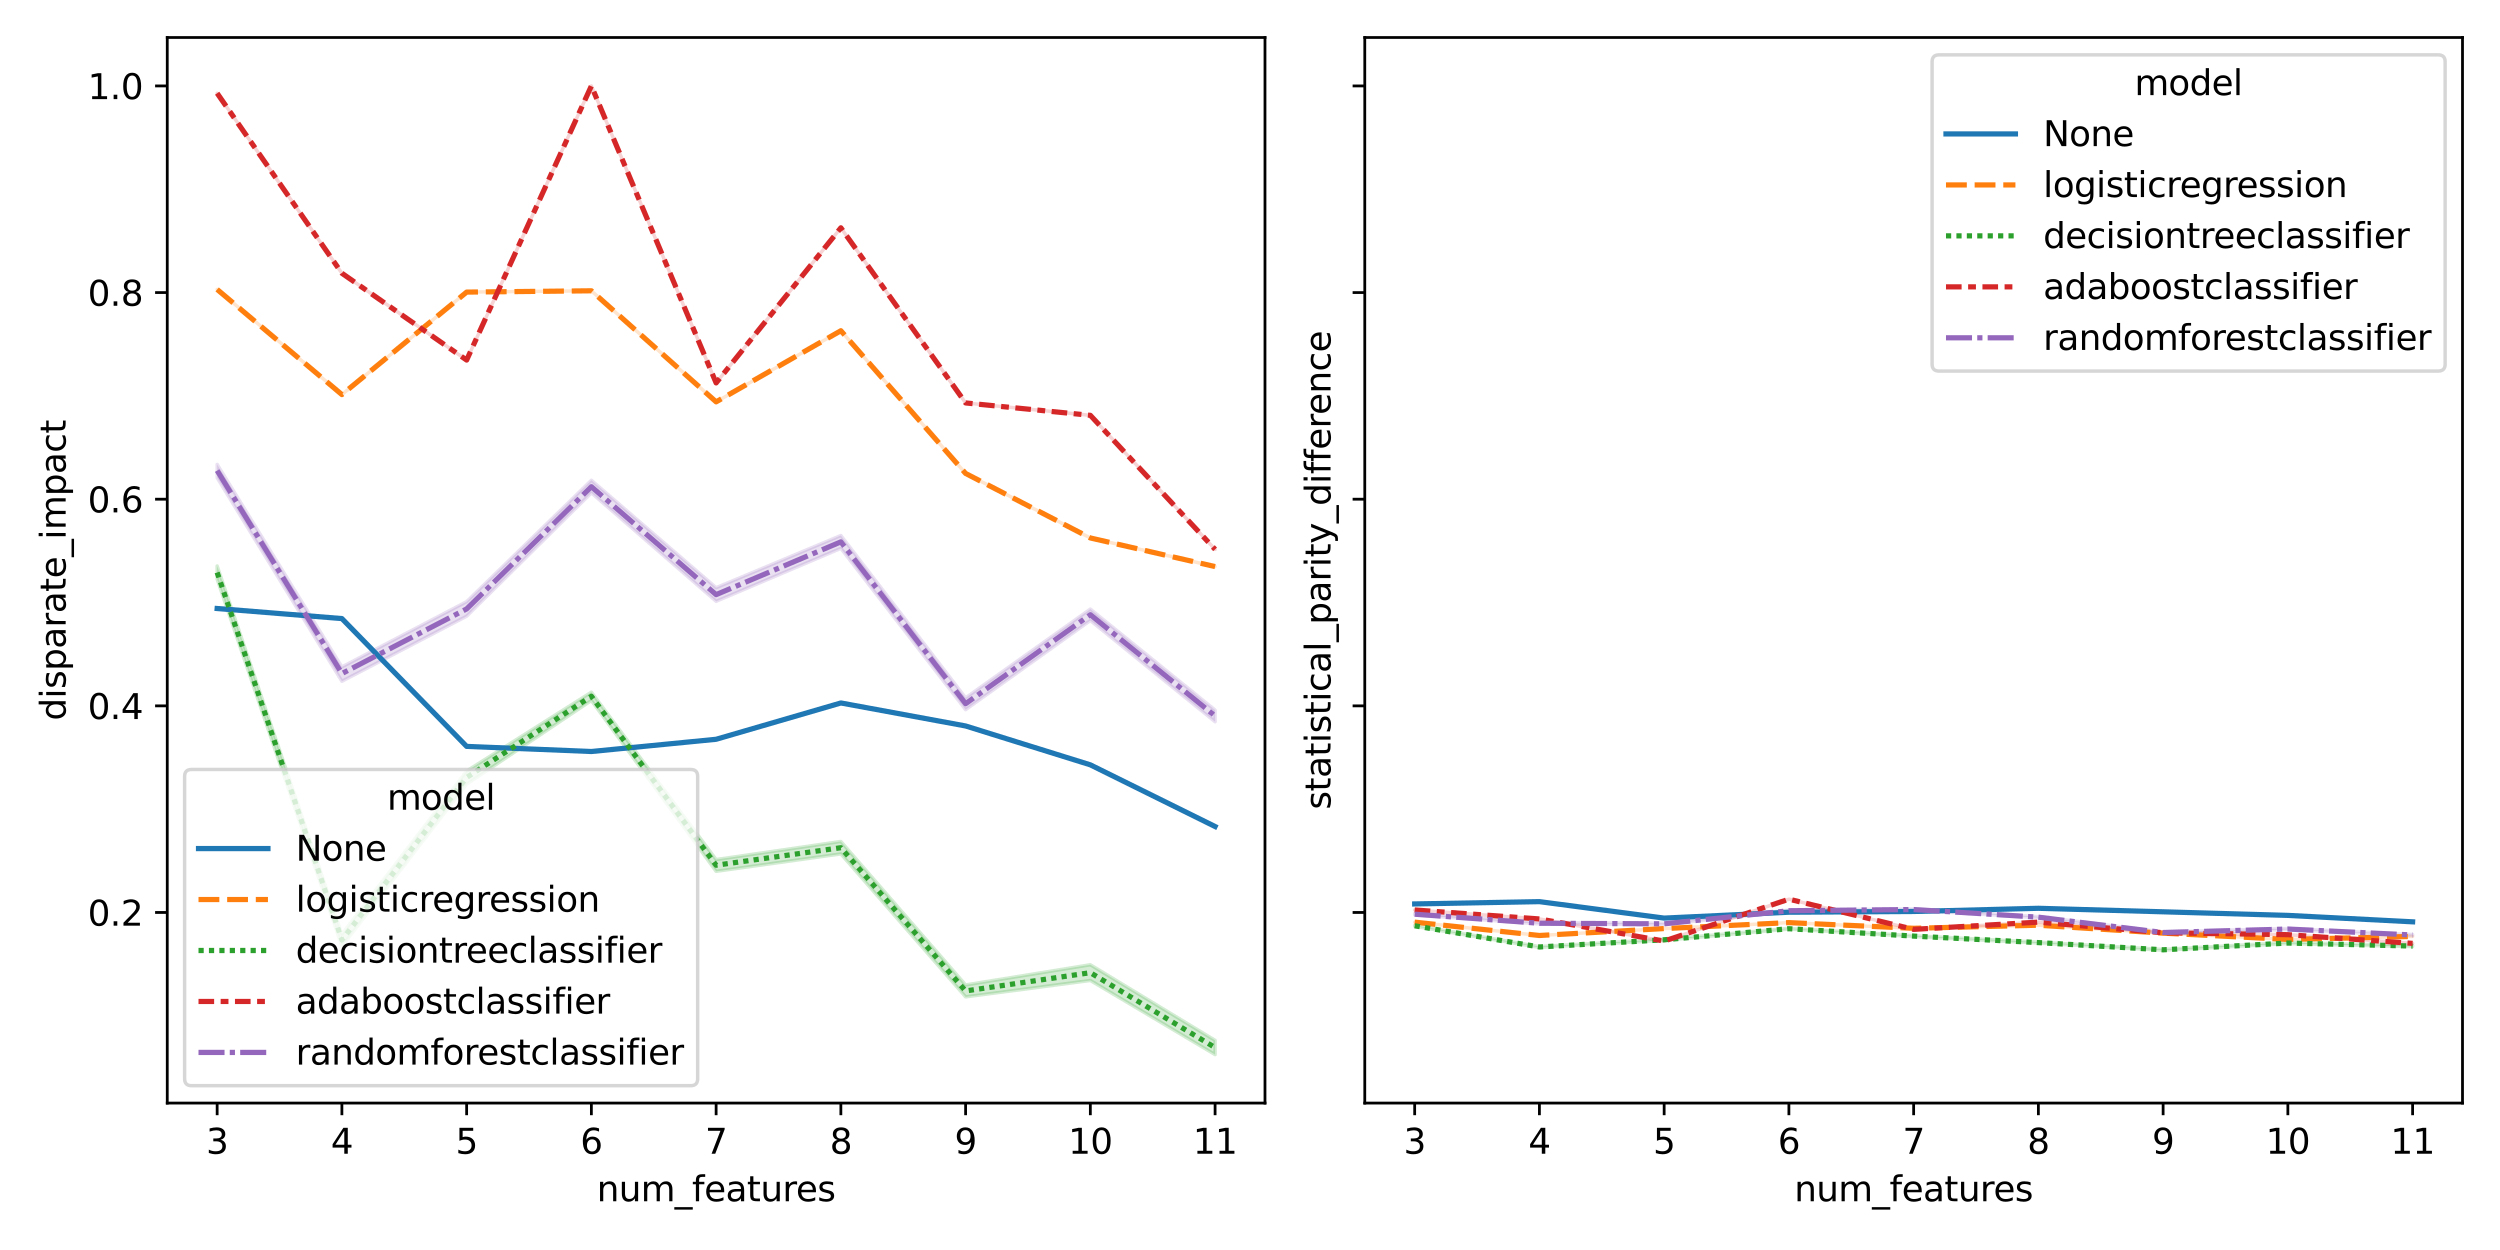 <?xml version="1.0" encoding="utf-8" standalone="no"?>
<!DOCTYPE svg PUBLIC "-//W3C//DTD SVG 1.1//EN"
  "http://www.w3.org/Graphics/SVG/1.1/DTD/svg11.dtd">
<svg xmlns:xlink="http://www.w3.org/1999/xlink" width="720pt" height="360pt" viewBox="0 0 720 360" xmlns="http://www.w3.org/2000/svg" version="1.1">
 <defs>
  <style type="text/css">*{stroke-linejoin: round; stroke-linecap: butt}</style>
 </defs>
 <g id="figure_1">
  <g id="patch_1">
   <path d="M 0 360 
L 720 360 
L 720 0 
L 0 0 
z
" style="fill: #ffffff"/>
  </g>
  <g id="axes_1">
   <g id="patch_2">
    <path d="M 48.17 317.68 
L 364.315 317.68 
L 364.315 10.8 
L 48.17 10.8 
z
" style="fill: #ffffff"/>
   </g>
   <g id="PolyCollection_1">
    <defs>
     <path id="m90281b02ed" d="M 62.54 -184.748 
L 62.54 -184.748 
L 98.466 -181.847 
L 134.391 -145.037 
L 170.317 -143.566 
L 206.243 -147.088 
L 242.168 -157.546 
L 278.094 -150.92 
L 314.019 -139.724 
L 349.945 -121.962 
L 349.945 -121.962 
L 349.945 -121.962 
L 314.019 -139.724 
L 278.094 -150.92 
L 242.168 -157.546 
L 206.243 -147.088 
L 170.317 -143.566 
L 134.391 -145.037 
L 98.466 -181.847 
L 62.54 -184.748 
z
" style="stroke: #1f77b4; stroke-opacity: 0.2"/>
    </defs>
    <g clip-path="url(#pd9050bebdd)">
     <use xlink:href="#m90281b02ed" x="0" y="360" style="fill: #1f77b4; fill-opacity: 0.2; stroke: #1f77b4; stroke-opacity: 0.2"/>
    </g>
   </g>
   <g id="PolyCollection_2">
    <defs>
     <path id="m081939b445" d="M 62.54 -276.644 
L 62.54 -276.644 
L 98.466 -246.36 
L 134.391 -275.876 
L 170.317 -276.251 
L 206.243 -244.267 
L 242.168 -264.752 
L 278.094 -223.648 
L 314.019 -205.068 
L 349.945 -196.821 
L 349.945 -196.821 
L 349.945 -196.821 
L 314.019 -205.068 
L 278.094 -223.648 
L 242.168 -264.752 
L 206.243 -244.267 
L 170.317 -276.251 
L 134.391 -275.876 
L 98.466 -246.36 
L 62.54 -276.644 
z
" style="stroke: #ff7f0e; stroke-opacity: 0.2"/>
    </defs>
    <g clip-path="url(#pd9050bebdd)">
     <use xlink:href="#m081939b445" x="0" y="360" style="fill: #ff7f0e; fill-opacity: 0.2; stroke: #ff7f0e; stroke-opacity: 0.2"/>
    </g>
   </g>
   <g id="PolyCollection_3">
    <defs>
     <path id="md3bb76af85" d="M 62.54 -196.997 
L 62.54 -193.17 
L 98.466 -87.431 
L 134.391 -134.141 
L 170.317 -158.254 
L 206.243 -109.055 
L 242.168 -114.07 
L 278.094 -72.9 
L 314.019 -77.623 
L 349.945 -56.269 
L 349.945 -60.379 
L 349.945 -60.379 
L 314.019 -82.154 
L 278.094 -76.341 
L 242.168 -117.659 
L 206.243 -112.45 
L 170.317 -160.655 
L 134.391 -137.957 
L 98.466 -90.977 
L 62.54 -196.997 
z
" style="stroke: #2ca02c; stroke-opacity: 0.2"/>
    </defs>
    <g clip-path="url(#pd9050bebdd)">
     <use xlink:href="#md3bb76af85" x="0" y="360" style="fill: #2ca02c; fill-opacity: 0.2; stroke: #2ca02c; stroke-opacity: 0.2"/>
    </g>
   </g>
   <g id="PolyCollection_4">
    <defs>
     <path id="m046c5cdb97" d="M 62.54 -333.148 
L 62.54 -333.148 
L 98.466 -281.306 
L 134.391 -256.3 
L 170.317 -335.251 
L 206.243 -249.722 
L 242.168 -294.392 
L 278.094 -243.956 
L 314.019 -240.385 
L 349.945 -201.779 
L 349.945 -201.779 
L 349.945 -201.779 
L 314.019 -240.385 
L 278.094 -243.956 
L 242.168 -294.392 
L 206.243 -249.722 
L 170.317 -335.251 
L 134.391 -256.3 
L 98.466 -281.306 
L 62.54 -333.148 
z
" style="stroke: #d62728; stroke-opacity: 0.2"/>
    </defs>
    <g clip-path="url(#pd9050bebdd)">
     <use xlink:href="#m046c5cdb97" x="0" y="360" style="fill: #d62728; fill-opacity: 0.2; stroke: #d62728; stroke-opacity: 0.2"/>
    </g>
   </g>
   <g id="PolyCollection_5">
    <defs>
     <path id="m0a2ed12aae" d="M 62.54 -226.259 
L 62.54 -222.398 
L 98.466 -163.791 
L 134.391 -182.53 
L 170.317 -218.048 
L 206.243 -186.82 
L 242.168 -202.069 
L 278.094 -155.613 
L 314.019 -181.285 
L 349.945 -152.13 
L 349.945 -155.503 
L 349.945 -155.503 
L 314.019 -184.587 
L 278.094 -159.03 
L 242.168 -205.781 
L 206.243 -190.751 
L 170.317 -221.694 
L 134.391 -186.729 
L 98.466 -167.927 
L 62.54 -226.259 
z
" style="stroke: #9467bd; stroke-opacity: 0.2"/>
    </defs>
    <g clip-path="url(#pd9050bebdd)">
     <use xlink:href="#m0a2ed12aae" x="0" y="360" style="fill: #9467bd; fill-opacity: 0.2; stroke: #9467bd; stroke-opacity: 0.2"/>
    </g>
   </g>
   <g id="matplotlib.axis_1">
    <g id="xtick_1">
     <g id="line2d_1">
      <defs>
       <path id="m3f0062c7b6" d="M 0 0 
L 0 3.5 
" style="stroke: #000000; stroke-width: 0.8"/>
      </defs>
      <g>
       <use xlink:href="#m3f0062c7b6" x="62.54" y="317.68" style="stroke: #000000; stroke-width: 0.8"/>
      </g>
     </g>
     <g id="text_1">
      <!-- 3 -->
      <g transform="translate(59.359 332.278) scale(0.1 -0.1)">
       <defs>
        <path id="DejaVuSans-33" d="M 2597 2516 
Q 3050 2419 3304 2112 
Q 3559 1806 3559 1356 
Q 3559 666 3084 287 
Q 2609 -91 1734 -91 
Q 1441 -91 1130 -33 
Q 819 25 488 141 
L 488 750 
Q 750 597 1062 519 
Q 1375 441 1716 441 
Q 2309 441 2620 675 
Q 2931 909 2931 1356 
Q 2931 1769 2642 2001 
Q 2353 2234 1838 2234 
L 1294 2234 
L 1294 2753 
L 1863 2753 
Q 2328 2753 2575 2939 
Q 2822 3125 2822 3475 
Q 2822 3834 2567 4026 
Q 2313 4219 1838 4219 
Q 1578 4219 1281 4162 
Q 984 4106 628 3988 
L 628 4550 
Q 988 4650 1302 4700 
Q 1616 4750 1894 4750 
Q 2613 4750 3031 4423 
Q 3450 4097 3450 3541 
Q 3450 3153 3228 2886 
Q 3006 2619 2597 2516 
z
" transform="scale(0.016)"/>
       </defs>
       <use xlink:href="#DejaVuSans-33"/>
      </g>
     </g>
    </g>
    <g id="xtick_2">
     <g id="line2d_2">
      <g>
       <use xlink:href="#m3f0062c7b6" x="98.466" y="317.68" style="stroke: #000000; stroke-width: 0.8"/>
      </g>
     </g>
     <g id="text_2">
      <!-- 4 -->
      <g transform="translate(95.285 332.278) scale(0.1 -0.1)">
       <defs>
        <path id="DejaVuSans-34" d="M 2419 4116 
L 825 1625 
L 2419 1625 
L 2419 4116 
z
M 2253 4666 
L 3047 4666 
L 3047 1625 
L 3713 1625 
L 3713 1100 
L 3047 1100 
L 3047 0 
L 2419 0 
L 2419 1100 
L 313 1100 
L 313 1709 
L 2253 4666 
z
" transform="scale(0.016)"/>
       </defs>
       <use xlink:href="#DejaVuSans-34"/>
      </g>
     </g>
    </g>
    <g id="xtick_3">
     <g id="line2d_3">
      <g>
       <use xlink:href="#m3f0062c7b6" x="134.391" y="317.68" style="stroke: #000000; stroke-width: 0.8"/>
      </g>
     </g>
     <g id="text_3">
      <!-- 5 -->
      <g transform="translate(131.21 332.278) scale(0.1 -0.1)">
       <defs>
        <path id="DejaVuSans-35" d="M 691 4666 
L 3169 4666 
L 3169 4134 
L 1269 4134 
L 1269 2991 
Q 1406 3038 1543 3061 
Q 1681 3084 1819 3084 
Q 2600 3084 3056 2656 
Q 3513 2228 3513 1497 
Q 3513 744 3044 326 
Q 2575 -91 1722 -91 
Q 1428 -91 1123 -41 
Q 819 9 494 109 
L 494 744 
Q 775 591 1075 516 
Q 1375 441 1709 441 
Q 2250 441 2565 725 
Q 2881 1009 2881 1497 
Q 2881 1984 2565 2268 
Q 2250 2553 1709 2553 
Q 1456 2553 1204 2497 
Q 953 2441 691 2322 
L 691 4666 
z
" transform="scale(0.016)"/>
       </defs>
       <use xlink:href="#DejaVuSans-35"/>
      </g>
     </g>
    </g>
    <g id="xtick_4">
     <g id="line2d_4">
      <g>
       <use xlink:href="#m3f0062c7b6" x="170.317" y="317.68" style="stroke: #000000; stroke-width: 0.8"/>
      </g>
     </g>
     <g id="text_4">
      <!-- 6 -->
      <g transform="translate(167.136 332.278) scale(0.1 -0.1)">
       <defs>
        <path id="DejaVuSans-36" d="M 2113 2584 
Q 1688 2584 1439 2293 
Q 1191 2003 1191 1497 
Q 1191 994 1439 701 
Q 1688 409 2113 409 
Q 2538 409 2786 701 
Q 3034 994 3034 1497 
Q 3034 2003 2786 2293 
Q 2538 2584 2113 2584 
z
M 3366 4563 
L 3366 3988 
Q 3128 4100 2886 4159 
Q 2644 4219 2406 4219 
Q 1781 4219 1451 3797 
Q 1122 3375 1075 2522 
Q 1259 2794 1537 2939 
Q 1816 3084 2150 3084 
Q 2853 3084 3261 2657 
Q 3669 2231 3669 1497 
Q 3669 778 3244 343 
Q 2819 -91 2113 -91 
Q 1303 -91 875 529 
Q 447 1150 447 2328 
Q 447 3434 972 4092 
Q 1497 4750 2381 4750 
Q 2619 4750 2861 4703 
Q 3103 4656 3366 4563 
z
" transform="scale(0.016)"/>
       </defs>
       <use xlink:href="#DejaVuSans-36"/>
      </g>
     </g>
    </g>
    <g id="xtick_5">
     <g id="line2d_5">
      <g>
       <use xlink:href="#m3f0062c7b6" x="206.243" y="317.68" style="stroke: #000000; stroke-width: 0.8"/>
      </g>
     </g>
     <g id="text_5">
      <!-- 7 -->
      <g transform="translate(203.061 332.278) scale(0.1 -0.1)">
       <defs>
        <path id="DejaVuSans-37" d="M 525 4666 
L 3525 4666 
L 3525 4397 
L 1831 0 
L 1172 0 
L 2766 4134 
L 525 4134 
L 525 4666 
z
" transform="scale(0.016)"/>
       </defs>
       <use xlink:href="#DejaVuSans-37"/>
      </g>
     </g>
    </g>
    <g id="xtick_6">
     <g id="line2d_6">
      <g>
       <use xlink:href="#m3f0062c7b6" x="242.168" y="317.68" style="stroke: #000000; stroke-width: 0.8"/>
      </g>
     </g>
     <g id="text_6">
      <!-- 8 -->
      <g transform="translate(238.987 332.278) scale(0.1 -0.1)">
       <defs>
        <path id="DejaVuSans-38" d="M 2034 2216 
Q 1584 2216 1326 1975 
Q 1069 1734 1069 1313 
Q 1069 891 1326 650 
Q 1584 409 2034 409 
Q 2484 409 2743 651 
Q 3003 894 3003 1313 
Q 3003 1734 2745 1975 
Q 2488 2216 2034 2216 
z
M 1403 2484 
Q 997 2584 770 2862 
Q 544 3141 544 3541 
Q 544 4100 942 4425 
Q 1341 4750 2034 4750 
Q 2731 4750 3128 4425 
Q 3525 4100 3525 3541 
Q 3525 3141 3298 2862 
Q 3072 2584 2669 2484 
Q 3125 2378 3379 2068 
Q 3634 1759 3634 1313 
Q 3634 634 3220 271 
Q 2806 -91 2034 -91 
Q 1263 -91 848 271 
Q 434 634 434 1313 
Q 434 1759 690 2068 
Q 947 2378 1403 2484 
z
M 1172 3481 
Q 1172 3119 1398 2916 
Q 1625 2713 2034 2713 
Q 2441 2713 2670 2916 
Q 2900 3119 2900 3481 
Q 2900 3844 2670 4047 
Q 2441 4250 2034 4250 
Q 1625 4250 1398 4047 
Q 1172 3844 1172 3481 
z
" transform="scale(0.016)"/>
       </defs>
       <use xlink:href="#DejaVuSans-38"/>
      </g>
     </g>
    </g>
    <g id="xtick_7">
     <g id="line2d_7">
      <g>
       <use xlink:href="#m3f0062c7b6" x="278.094" y="317.68" style="stroke: #000000; stroke-width: 0.8"/>
      </g>
     </g>
     <g id="text_7">
      <!-- 9 -->
      <g transform="translate(274.912 332.278) scale(0.1 -0.1)">
       <defs>
        <path id="DejaVuSans-39" d="M 703 97 
L 703 672 
Q 941 559 1184 500 
Q 1428 441 1663 441 
Q 2288 441 2617 861 
Q 2947 1281 2994 2138 
Q 2813 1869 2534 1725 
Q 2256 1581 1919 1581 
Q 1219 1581 811 2004 
Q 403 2428 403 3163 
Q 403 3881 828 4315 
Q 1253 4750 1959 4750 
Q 2769 4750 3195 4129 
Q 3622 3509 3622 2328 
Q 3622 1225 3098 567 
Q 2575 -91 1691 -91 
Q 1453 -91 1209 -44 
Q 966 3 703 97 
z
M 1959 2075 
Q 2384 2075 2632 2365 
Q 2881 2656 2881 3163 
Q 2881 3666 2632 3958 
Q 2384 4250 1959 4250 
Q 1534 4250 1286 3958 
Q 1038 3666 1038 3163 
Q 1038 2656 1286 2365 
Q 1534 2075 1959 2075 
z
" transform="scale(0.016)"/>
       </defs>
       <use xlink:href="#DejaVuSans-39"/>
      </g>
     </g>
    </g>
    <g id="xtick_8">
     <g id="line2d_8">
      <g>
       <use xlink:href="#m3f0062c7b6" x="314.019" y="317.68" style="stroke: #000000; stroke-width: 0.8"/>
      </g>
     </g>
     <g id="text_8">
      <!-- 10 -->
      <g transform="translate(307.657 332.278) scale(0.1 -0.1)">
       <defs>
        <path id="DejaVuSans-31" d="M 794 531 
L 1825 531 
L 1825 4091 
L 703 3866 
L 703 4441 
L 1819 4666 
L 2450 4666 
L 2450 531 
L 3481 531 
L 3481 0 
L 794 0 
L 794 531 
z
" transform="scale(0.016)"/>
        <path id="DejaVuSans-30" d="M 2034 4250 
Q 1547 4250 1301 3770 
Q 1056 3291 1056 2328 
Q 1056 1369 1301 889 
Q 1547 409 2034 409 
Q 2525 409 2770 889 
Q 3016 1369 3016 2328 
Q 3016 3291 2770 3770 
Q 2525 4250 2034 4250 
z
M 2034 4750 
Q 2819 4750 3233 4129 
Q 3647 3509 3647 2328 
Q 3647 1150 3233 529 
Q 2819 -91 2034 -91 
Q 1250 -91 836 529 
Q 422 1150 422 2328 
Q 422 3509 836 4129 
Q 1250 4750 2034 4750 
z
" transform="scale(0.016)"/>
       </defs>
       <use xlink:href="#DejaVuSans-31"/>
       <use xlink:href="#DejaVuSans-30" x="63.623"/>
      </g>
     </g>
    </g>
    <g id="xtick_9">
     <g id="line2d_9">
      <g>
       <use xlink:href="#m3f0062c7b6" x="349.945" y="317.68" style="stroke: #000000; stroke-width: 0.8"/>
      </g>
     </g>
     <g id="text_9">
      <!-- 11 -->
      <g transform="translate(343.582 332.278) scale(0.1 -0.1)">
       <use xlink:href="#DejaVuSans-31"/>
       <use xlink:href="#DejaVuSans-31" x="63.623"/>
      </g>
     </g>
    </g>
    <g id="text_10">
     <!-- num_features -->
     <g transform="translate(171.881 345.957) scale(0.1 -0.1)">
      <defs>
       <path id="DejaVuSans-6e" d="M 3513 2113 
L 3513 0 
L 2938 0 
L 2938 2094 
Q 2938 2591 2744 2837 
Q 2550 3084 2163 3084 
Q 1697 3084 1428 2787 
Q 1159 2491 1159 1978 
L 1159 0 
L 581 0 
L 581 3500 
L 1159 3500 
L 1159 2956 
Q 1366 3272 1645 3428 
Q 1925 3584 2291 3584 
Q 2894 3584 3203 3211 
Q 3513 2838 3513 2113 
z
" transform="scale(0.016)"/>
       <path id="DejaVuSans-75" d="M 544 1381 
L 544 3500 
L 1119 3500 
L 1119 1403 
Q 1119 906 1312 657 
Q 1506 409 1894 409 
Q 2359 409 2629 706 
Q 2900 1003 2900 1516 
L 2900 3500 
L 3475 3500 
L 3475 0 
L 2900 0 
L 2900 538 
Q 2691 219 2414 64 
Q 2138 -91 1772 -91 
Q 1169 -91 856 284 
Q 544 659 544 1381 
z
M 1991 3584 
L 1991 3584 
z
" transform="scale(0.016)"/>
       <path id="DejaVuSans-6d" d="M 3328 2828 
Q 3544 3216 3844 3400 
Q 4144 3584 4550 3584 
Q 5097 3584 5394 3201 
Q 5691 2819 5691 2113 
L 5691 0 
L 5113 0 
L 5113 2094 
Q 5113 2597 4934 2840 
Q 4756 3084 4391 3084 
Q 3944 3084 3684 2787 
Q 3425 2491 3425 1978 
L 3425 0 
L 2847 0 
L 2847 2094 
Q 2847 2600 2669 2842 
Q 2491 3084 2119 3084 
Q 1678 3084 1418 2786 
Q 1159 2488 1159 1978 
L 1159 0 
L 581 0 
L 581 3500 
L 1159 3500 
L 1159 2956 
Q 1356 3278 1631 3431 
Q 1906 3584 2284 3584 
Q 2666 3584 2933 3390 
Q 3200 3197 3328 2828 
z
" transform="scale(0.016)"/>
       <path id="DejaVuSans-5f" d="M 3263 -1063 
L 3263 -1509 
L -63 -1509 
L -63 -1063 
L 3263 -1063 
z
" transform="scale(0.016)"/>
       <path id="DejaVuSans-66" d="M 2375 4863 
L 2375 4384 
L 1825 4384 
Q 1516 4384 1395 4259 
Q 1275 4134 1275 3809 
L 1275 3500 
L 2222 3500 
L 2222 3053 
L 1275 3053 
L 1275 0 
L 697 0 
L 697 3053 
L 147 3053 
L 147 3500 
L 697 3500 
L 697 3744 
Q 697 4328 969 4595 
Q 1241 4863 1831 4863 
L 2375 4863 
z
" transform="scale(0.016)"/>
       <path id="DejaVuSans-65" d="M 3597 1894 
L 3597 1613 
L 953 1613 
Q 991 1019 1311 708 
Q 1631 397 2203 397 
Q 2534 397 2845 478 
Q 3156 559 3463 722 
L 3463 178 
Q 3153 47 2828 -22 
Q 2503 -91 2169 -91 
Q 1331 -91 842 396 
Q 353 884 353 1716 
Q 353 2575 817 3079 
Q 1281 3584 2069 3584 
Q 2775 3584 3186 3129 
Q 3597 2675 3597 1894 
z
M 3022 2063 
Q 3016 2534 2758 2815 
Q 2500 3097 2075 3097 
Q 1594 3097 1305 2825 
Q 1016 2553 972 2059 
L 3022 2063 
z
" transform="scale(0.016)"/>
       <path id="DejaVuSans-61" d="M 2194 1759 
Q 1497 1759 1228 1600 
Q 959 1441 959 1056 
Q 959 750 1161 570 
Q 1363 391 1709 391 
Q 2188 391 2477 730 
Q 2766 1069 2766 1631 
L 2766 1759 
L 2194 1759 
z
M 3341 1997 
L 3341 0 
L 2766 0 
L 2766 531 
Q 2569 213 2275 61 
Q 1981 -91 1556 -91 
Q 1019 -91 701 211 
Q 384 513 384 1019 
Q 384 1609 779 1909 
Q 1175 2209 1959 2209 
L 2766 2209 
L 2766 2266 
Q 2766 2663 2505 2880 
Q 2244 3097 1772 3097 
Q 1472 3097 1187 3025 
Q 903 2953 641 2809 
L 641 3341 
Q 956 3463 1253 3523 
Q 1550 3584 1831 3584 
Q 2591 3584 2966 3190 
Q 3341 2797 3341 1997 
z
" transform="scale(0.016)"/>
       <path id="DejaVuSans-74" d="M 1172 4494 
L 1172 3500 
L 2356 3500 
L 2356 3053 
L 1172 3053 
L 1172 1153 
Q 1172 725 1289 603 
Q 1406 481 1766 481 
L 2356 481 
L 2356 0 
L 1766 0 
Q 1100 0 847 248 
Q 594 497 594 1153 
L 594 3053 
L 172 3053 
L 172 3500 
L 594 3500 
L 594 4494 
L 1172 4494 
z
" transform="scale(0.016)"/>
       <path id="DejaVuSans-72" d="M 2631 2963 
Q 2534 3019 2420 3045 
Q 2306 3072 2169 3072 
Q 1681 3072 1420 2755 
Q 1159 2438 1159 1844 
L 1159 0 
L 581 0 
L 581 3500 
L 1159 3500 
L 1159 2956 
Q 1341 3275 1631 3429 
Q 1922 3584 2338 3584 
Q 2397 3584 2469 3576 
Q 2541 3569 2628 3553 
L 2631 2963 
z
" transform="scale(0.016)"/>
       <path id="DejaVuSans-73" d="M 2834 3397 
L 2834 2853 
Q 2591 2978 2328 3040 
Q 2066 3103 1784 3103 
Q 1356 3103 1142 2972 
Q 928 2841 928 2578 
Q 928 2378 1081 2264 
Q 1234 2150 1697 2047 
L 1894 2003 
Q 2506 1872 2764 1633 
Q 3022 1394 3022 966 
Q 3022 478 2636 193 
Q 2250 -91 1575 -91 
Q 1294 -91 989 -36 
Q 684 19 347 128 
L 347 722 
Q 666 556 975 473 
Q 1284 391 1588 391 
Q 1994 391 2212 530 
Q 2431 669 2431 922 
Q 2431 1156 2273 1281 
Q 2116 1406 1581 1522 
L 1381 1569 
Q 847 1681 609 1914 
Q 372 2147 372 2553 
Q 372 3047 722 3315 
Q 1072 3584 1716 3584 
Q 2034 3584 2315 3537 
Q 2597 3491 2834 3397 
z
" transform="scale(0.016)"/>
      </defs>
      <use xlink:href="#DejaVuSans-6e"/>
      <use xlink:href="#DejaVuSans-75" x="63.379"/>
      <use xlink:href="#DejaVuSans-6d" x="126.758"/>
      <use xlink:href="#DejaVuSans-5f" x="224.17"/>
      <use xlink:href="#DejaVuSans-66" x="274.17"/>
      <use xlink:href="#DejaVuSans-65" x="309.375"/>
      <use xlink:href="#DejaVuSans-61" x="370.898"/>
      <use xlink:href="#DejaVuSans-74" x="432.178"/>
      <use xlink:href="#DejaVuSans-75" x="471.387"/>
      <use xlink:href="#DejaVuSans-72" x="534.766"/>
      <use xlink:href="#DejaVuSans-65" x="573.629"/>
      <use xlink:href="#DejaVuSans-73" x="635.152"/>
     </g>
    </g>
   </g>
   <g id="matplotlib.axis_2">
    <g id="ytick_1">
     <g id="line2d_10">
      <defs>
       <path id="mf940a5dc2b" d="M 0 0 
L -3.5 0 
" style="stroke: #000000; stroke-width: 0.8"/>
      </defs>
      <g>
       <use xlink:href="#mf940a5dc2b" x="48.17" y="262.794" style="stroke: #000000; stroke-width: 0.8"/>
      </g>
     </g>
     <g id="text_11">
      <!-- 0.2 -->
      <g transform="translate(25.267 266.593) scale(0.1 -0.1)">
       <defs>
        <path id="DejaVuSans-2e" d="M 684 794 
L 1344 794 
L 1344 0 
L 684 0 
L 684 794 
z
" transform="scale(0.016)"/>
        <path id="DejaVuSans-32" d="M 1228 531 
L 3431 531 
L 3431 0 
L 469 0 
L 469 531 
Q 828 903 1448 1529 
Q 2069 2156 2228 2338 
Q 2531 2678 2651 2914 
Q 2772 3150 2772 3378 
Q 2772 3750 2511 3984 
Q 2250 4219 1831 4219 
Q 1534 4219 1204 4116 
Q 875 4013 500 3803 
L 500 4441 
Q 881 4594 1212 4672 
Q 1544 4750 1819 4750 
Q 2544 4750 2975 4387 
Q 3406 4025 3406 3419 
Q 3406 3131 3298 2873 
Q 3191 2616 2906 2266 
Q 2828 2175 2409 1742 
Q 1991 1309 1228 531 
z
" transform="scale(0.016)"/>
       </defs>
       <use xlink:href="#DejaVuSans-30"/>
       <use xlink:href="#DejaVuSans-2e" x="63.623"/>
       <use xlink:href="#DejaVuSans-32" x="95.41"/>
      </g>
     </g>
    </g>
    <g id="ytick_2">
     <g id="line2d_11">
      <g>
       <use xlink:href="#mf940a5dc2b" x="48.17" y="203.283" style="stroke: #000000; stroke-width: 0.8"/>
      </g>
     </g>
     <g id="text_12">
      <!-- 0.4 -->
      <g transform="translate(25.267 207.082) scale(0.1 -0.1)">
       <use xlink:href="#DejaVuSans-30"/>
       <use xlink:href="#DejaVuSans-2e" x="63.623"/>
       <use xlink:href="#DejaVuSans-34" x="95.41"/>
      </g>
     </g>
    </g>
    <g id="ytick_3">
     <g id="line2d_12">
      <g>
       <use xlink:href="#mf940a5dc2b" x="48.17" y="143.771" style="stroke: #000000; stroke-width: 0.8"/>
      </g>
     </g>
     <g id="text_13">
      <!-- 0.6 -->
      <g transform="translate(25.267 147.571) scale(0.1 -0.1)">
       <use xlink:href="#DejaVuSans-30"/>
       <use xlink:href="#DejaVuSans-2e" x="63.623"/>
       <use xlink:href="#DejaVuSans-36" x="95.41"/>
      </g>
     </g>
    </g>
    <g id="ytick_4">
     <g id="line2d_13">
      <g>
       <use xlink:href="#mf940a5dc2b" x="48.17" y="84.26" style="stroke: #000000; stroke-width: 0.8"/>
      </g>
     </g>
     <g id="text_14">
      <!-- 0.8 -->
      <g transform="translate(25.267 88.06) scale(0.1 -0.1)">
       <use xlink:href="#DejaVuSans-30"/>
       <use xlink:href="#DejaVuSans-2e" x="63.623"/>
       <use xlink:href="#DejaVuSans-38" x="95.41"/>
      </g>
     </g>
    </g>
    <g id="ytick_5">
     <g id="line2d_14">
      <g>
       <use xlink:href="#mf940a5dc2b" x="48.17" y="24.749" style="stroke: #000000; stroke-width: 0.8"/>
      </g>
     </g>
     <g id="text_15">
      <!-- 1.0 -->
      <g transform="translate(25.267 28.548) scale(0.1 -0.1)">
       <use xlink:href="#DejaVuSans-31"/>
       <use xlink:href="#DejaVuSans-2e" x="63.623"/>
       <use xlink:href="#DejaVuSans-30" x="95.41"/>
      </g>
     </g>
    </g>
    <g id="text_16">
     <!-- disparate_impact -->
     <g transform="translate(18.909 207.51) rotate(-90) scale(0.1 -0.1)">
      <defs>
       <path id="DejaVuSans-64" d="M 2906 2969 
L 2906 4863 
L 3481 4863 
L 3481 0 
L 2906 0 
L 2906 525 
Q 2725 213 2448 61 
Q 2172 -91 1784 -91 
Q 1150 -91 751 415 
Q 353 922 353 1747 
Q 353 2572 751 3078 
Q 1150 3584 1784 3584 
Q 2172 3584 2448 3432 
Q 2725 3281 2906 2969 
z
M 947 1747 
Q 947 1113 1208 752 
Q 1469 391 1925 391 
Q 2381 391 2643 752 
Q 2906 1113 2906 1747 
Q 2906 2381 2643 2742 
Q 2381 3103 1925 3103 
Q 1469 3103 1208 2742 
Q 947 2381 947 1747 
z
" transform="scale(0.016)"/>
       <path id="DejaVuSans-69" d="M 603 3500 
L 1178 3500 
L 1178 0 
L 603 0 
L 603 3500 
z
M 603 4863 
L 1178 4863 
L 1178 4134 
L 603 4134 
L 603 4863 
z
" transform="scale(0.016)"/>
       <path id="DejaVuSans-70" d="M 1159 525 
L 1159 -1331 
L 581 -1331 
L 581 3500 
L 1159 3500 
L 1159 2969 
Q 1341 3281 1617 3432 
Q 1894 3584 2278 3584 
Q 2916 3584 3314 3078 
Q 3713 2572 3713 1747 
Q 3713 922 3314 415 
Q 2916 -91 2278 -91 
Q 1894 -91 1617 61 
Q 1341 213 1159 525 
z
M 3116 1747 
Q 3116 2381 2855 2742 
Q 2594 3103 2138 3103 
Q 1681 3103 1420 2742 
Q 1159 2381 1159 1747 
Q 1159 1113 1420 752 
Q 1681 391 2138 391 
Q 2594 391 2855 752 
Q 3116 1113 3116 1747 
z
" transform="scale(0.016)"/>
       <path id="DejaVuSans-63" d="M 3122 3366 
L 3122 2828 
Q 2878 2963 2633 3030 
Q 2388 3097 2138 3097 
Q 1578 3097 1268 2742 
Q 959 2388 959 1747 
Q 959 1106 1268 751 
Q 1578 397 2138 397 
Q 2388 397 2633 464 
Q 2878 531 3122 666 
L 3122 134 
Q 2881 22 2623 -34 
Q 2366 -91 2075 -91 
Q 1284 -91 818 406 
Q 353 903 353 1747 
Q 353 2603 823 3093 
Q 1294 3584 2113 3584 
Q 2378 3584 2631 3529 
Q 2884 3475 3122 3366 
z
" transform="scale(0.016)"/>
      </defs>
      <use xlink:href="#DejaVuSans-64"/>
      <use xlink:href="#DejaVuSans-69" x="63.477"/>
      <use xlink:href="#DejaVuSans-73" x="91.26"/>
      <use xlink:href="#DejaVuSans-70" x="143.359"/>
      <use xlink:href="#DejaVuSans-61" x="206.836"/>
      <use xlink:href="#DejaVuSans-72" x="268.115"/>
      <use xlink:href="#DejaVuSans-61" x="309.229"/>
      <use xlink:href="#DejaVuSans-74" x="370.508"/>
      <use xlink:href="#DejaVuSans-65" x="409.717"/>
      <use xlink:href="#DejaVuSans-5f" x="471.24"/>
      <use xlink:href="#DejaVuSans-69" x="521.24"/>
      <use xlink:href="#DejaVuSans-6d" x="549.023"/>
      <use xlink:href="#DejaVuSans-70" x="646.436"/>
      <use xlink:href="#DejaVuSans-61" x="709.912"/>
      <use xlink:href="#DejaVuSans-63" x="771.191"/>
      <use xlink:href="#DejaVuSans-74" x="826.172"/>
     </g>
    </g>
   </g>
   <g id="line2d_15">
    <path d="M 62.54 175.252 
L 98.466 178.153 
L 134.391 214.963 
L 170.317 216.434 
L 206.243 212.912 
L 242.168 202.454 
L 278.094 209.08 
L 314.019 220.276 
L 349.945 238.038 
" clip-path="url(#pd9050bebdd)" style="fill: none; stroke: #1f77b4; stroke-width: 1.5; stroke-linecap: square"/>
   </g>
   <g id="line2d_16">
    <path d="M 62.54 83.356 
L 98.466 113.64 
L 134.391 84.124 
L 170.317 83.749 
L 206.243 115.733 
L 242.168 95.248 
L 278.094 136.352 
L 314.019 154.932 
L 349.945 163.179 
" clip-path="url(#pd9050bebdd)" style="fill: none; stroke-dasharray: 6,2.25; stroke-dashoffset: 0; stroke: #ff7f0e; stroke-width: 1.5"/>
   </g>
   <g id="line2d_17">
    <path d="M 62.54 164.874 
L 98.466 270.706 
L 134.391 223.912 
L 170.317 200.529 
L 206.243 249.188 
L 242.168 244.137 
L 278.094 285.391 
L 314.019 280.13 
L 349.945 301.714 
" clip-path="url(#pd9050bebdd)" style="fill: none; stroke-dasharray: 1.5,1.5; stroke-dashoffset: 0; stroke: #2ca02c; stroke-width: 1.5"/>
   </g>
   <g id="line2d_18">
    <path d="M 62.54 26.852 
L 98.466 78.694 
L 134.391 103.7 
L 170.317 24.749 
L 206.243 110.278 
L 242.168 65.608 
L 278.094 116.044 
L 314.019 119.615 
L 349.945 158.221 
" clip-path="url(#pd9050bebdd)" style="fill: none; stroke-dasharray: 4.5,1.875,2.25,1.875; stroke-dashoffset: 0; stroke: #d62728; stroke-width: 1.5"/>
   </g>
   <g id="line2d_19">
    <path d="M 62.54 135.526 
L 98.466 193.982 
L 134.391 175.372 
L 170.317 140.174 
L 206.243 171.254 
L 242.168 156.056 
L 278.094 202.664 
L 314.019 177.035 
L 349.945 206.197 
" clip-path="url(#pd9050bebdd)" style="fill: none; stroke-dasharray: 7.5,1.5,1.5,1.5; stroke-dashoffset: 0; stroke: #9467bd; stroke-width: 1.5"/>
   </g>
   <g id="line2d_20"/>
   <g id="line2d_21"/>
   <g id="line2d_22"/>
   <g id="line2d_23"/>
   <g id="line2d_24"/>
   <g id="patch_3">
    <path d="M 48.17 317.68 
L 48.17 10.8 
" style="fill: none; stroke: #000000; stroke-width: 0.8; stroke-linejoin: miter; stroke-linecap: square"/>
   </g>
   <g id="patch_4">
    <path d="M 364.315 317.68 
L 364.315 10.8 
" style="fill: none; stroke: #000000; stroke-width: 0.8; stroke-linejoin: miter; stroke-linecap: square"/>
   </g>
   <g id="patch_5">
    <path d="M 48.17 317.68 
L 364.315 317.68 
" style="fill: none; stroke: #000000; stroke-width: 0.8; stroke-linejoin: miter; stroke-linecap: square"/>
   </g>
   <g id="patch_6">
    <path d="M 48.17 10.8 
L 364.315 10.8 
" style="fill: none; stroke: #000000; stroke-width: 0.8; stroke-linejoin: miter; stroke-linecap: square"/>
   </g>
   <g id="legend_1">
    <g id="patch_7">
     <path d="M 55.17 312.68 
L 198.926 312.68 
Q 200.926 312.68 200.926 310.68 
L 200.926 223.611 
Q 200.926 221.611 198.926 221.611 
L 55.17 221.611 
Q 53.17 221.611 53.17 223.611 
L 53.17 310.68 
Q 53.17 312.68 55.17 312.68 
z
" style="fill: #ffffff; opacity: 0.8; stroke: #cccccc; stroke-linejoin: miter"/>
    </g>
    <g id="text_17">
     <!-- model -->
     <g transform="translate(111.479 233.21) scale(0.1 -0.1)">
      <defs>
       <path id="DejaVuSans-6f" d="M 1959 3097 
Q 1497 3097 1228 2736 
Q 959 2375 959 1747 
Q 959 1119 1226 758 
Q 1494 397 1959 397 
Q 2419 397 2687 759 
Q 2956 1122 2956 1747 
Q 2956 2369 2687 2733 
Q 2419 3097 1959 3097 
z
M 1959 3584 
Q 2709 3584 3137 3096 
Q 3566 2609 3566 1747 
Q 3566 888 3137 398 
Q 2709 -91 1959 -91 
Q 1206 -91 779 398 
Q 353 888 353 1747 
Q 353 2609 779 3096 
Q 1206 3584 1959 3584 
z
" transform="scale(0.016)"/>
       <path id="DejaVuSans-6c" d="M 603 4863 
L 1178 4863 
L 1178 0 
L 603 0 
L 603 4863 
z
" transform="scale(0.016)"/>
      </defs>
      <use xlink:href="#DejaVuSans-6d"/>
      <use xlink:href="#DejaVuSans-6f" x="97.412"/>
      <use xlink:href="#DejaVuSans-64" x="158.594"/>
      <use xlink:href="#DejaVuSans-65" x="222.07"/>
      <use xlink:href="#DejaVuSans-6c" x="283.594"/>
     </g>
    </g>
    <g id="line2d_25">
     <path d="M 57.17 244.388 
L 67.17 244.388 
L 77.17 244.388 
" style="fill: none; stroke: #1f77b4; stroke-width: 1.5; stroke-linecap: square"/>
    </g>
    <g id="text_18">
     <!-- None -->
     <g transform="translate(85.17 247.888) scale(0.1 -0.1)">
      <defs>
       <path id="DejaVuSans-4e" d="M 628 4666 
L 1478 4666 
L 3547 763 
L 3547 4666 
L 4159 4666 
L 4159 0 
L 3309 0 
L 1241 3903 
L 1241 0 
L 628 0 
L 628 4666 
z
" transform="scale(0.016)"/>
      </defs>
      <use xlink:href="#DejaVuSans-4e"/>
      <use xlink:href="#DejaVuSans-6f" x="74.805"/>
      <use xlink:href="#DejaVuSans-6e" x="135.986"/>
      <use xlink:href="#DejaVuSans-65" x="199.365"/>
     </g>
    </g>
    <g id="line2d_26">
     <path d="M 57.17 259.066 
L 67.17 259.066 
L 77.17 259.066 
" style="fill: none; stroke-dasharray: 6,2.25; stroke-dashoffset: 0; stroke: #ff7f0e; stroke-width: 1.5"/>
    </g>
    <g id="text_19">
     <!-- logisticregression -->
     <g transform="translate(85.17 262.566) scale(0.1 -0.1)">
      <defs>
       <path id="DejaVuSans-67" d="M 2906 1791 
Q 2906 2416 2648 2759 
Q 2391 3103 1925 3103 
Q 1463 3103 1205 2759 
Q 947 2416 947 1791 
Q 947 1169 1205 825 
Q 1463 481 1925 481 
Q 2391 481 2648 825 
Q 2906 1169 2906 1791 
z
M 3481 434 
Q 3481 -459 3084 -895 
Q 2688 -1331 1869 -1331 
Q 1566 -1331 1297 -1286 
Q 1028 -1241 775 -1147 
L 775 -588 
Q 1028 -725 1275 -790 
Q 1522 -856 1778 -856 
Q 2344 -856 2625 -561 
Q 2906 -266 2906 331 
L 2906 616 
Q 2728 306 2450 153 
Q 2172 0 1784 0 
Q 1141 0 747 490 
Q 353 981 353 1791 
Q 353 2603 747 3093 
Q 1141 3584 1784 3584 
Q 2172 3584 2450 3431 
Q 2728 3278 2906 2969 
L 2906 3500 
L 3481 3500 
L 3481 434 
z
" transform="scale(0.016)"/>
      </defs>
      <use xlink:href="#DejaVuSans-6c"/>
      <use xlink:href="#DejaVuSans-6f" x="27.783"/>
      <use xlink:href="#DejaVuSans-67" x="88.965"/>
      <use xlink:href="#DejaVuSans-69" x="152.441"/>
      <use xlink:href="#DejaVuSans-73" x="180.225"/>
      <use xlink:href="#DejaVuSans-74" x="232.324"/>
      <use xlink:href="#DejaVuSans-69" x="271.533"/>
      <use xlink:href="#DejaVuSans-63" x="299.316"/>
      <use xlink:href="#DejaVuSans-72" x="354.297"/>
      <use xlink:href="#DejaVuSans-65" x="393.16"/>
      <use xlink:href="#DejaVuSans-67" x="454.684"/>
      <use xlink:href="#DejaVuSans-72" x="518.16"/>
      <use xlink:href="#DejaVuSans-65" x="557.023"/>
      <use xlink:href="#DejaVuSans-73" x="618.547"/>
      <use xlink:href="#DejaVuSans-73" x="670.646"/>
      <use xlink:href="#DejaVuSans-69" x="722.746"/>
      <use xlink:href="#DejaVuSans-6f" x="750.529"/>
      <use xlink:href="#DejaVuSans-6e" x="811.711"/>
     </g>
    </g>
    <g id="line2d_27">
     <path d="M 57.17 273.744 
L 67.17 273.744 
L 77.17 273.744 
" style="fill: none; stroke-dasharray: 1.5,1.5; stroke-dashoffset: 0; stroke: #2ca02c; stroke-width: 1.5"/>
    </g>
    <g id="text_20">
     <!-- decisiontreeclassifier -->
     <g transform="translate(85.17 277.244) scale(0.1 -0.1)">
      <use xlink:href="#DejaVuSans-64"/>
      <use xlink:href="#DejaVuSans-65" x="63.477"/>
      <use xlink:href="#DejaVuSans-63" x="125"/>
      <use xlink:href="#DejaVuSans-69" x="179.98"/>
      <use xlink:href="#DejaVuSans-73" x="207.764"/>
      <use xlink:href="#DejaVuSans-69" x="259.863"/>
      <use xlink:href="#DejaVuSans-6f" x="287.646"/>
      <use xlink:href="#DejaVuSans-6e" x="348.828"/>
      <use xlink:href="#DejaVuSans-74" x="412.207"/>
      <use xlink:href="#DejaVuSans-72" x="451.416"/>
      <use xlink:href="#DejaVuSans-65" x="490.279"/>
      <use xlink:href="#DejaVuSans-65" x="551.803"/>
      <use xlink:href="#DejaVuSans-63" x="613.326"/>
      <use xlink:href="#DejaVuSans-6c" x="668.307"/>
      <use xlink:href="#DejaVuSans-61" x="696.09"/>
      <use xlink:href="#DejaVuSans-73" x="757.369"/>
      <use xlink:href="#DejaVuSans-73" x="809.469"/>
      <use xlink:href="#DejaVuSans-69" x="861.568"/>
      <use xlink:href="#DejaVuSans-66" x="889.352"/>
      <use xlink:href="#DejaVuSans-69" x="924.557"/>
      <use xlink:href="#DejaVuSans-65" x="952.34"/>
      <use xlink:href="#DejaVuSans-72" x="1013.863"/>
     </g>
    </g>
    <g id="line2d_28">
     <path d="M 57.17 288.422 
L 67.17 288.422 
L 77.17 288.422 
" style="fill: none; stroke-dasharray: 4.5,1.875,2.25,1.875; stroke-dashoffset: 0; stroke: #d62728; stroke-width: 1.5"/>
    </g>
    <g id="text_21">
     <!-- adaboostclassifier -->
     <g transform="translate(85.17 291.922) scale(0.1 -0.1)">
      <defs>
       <path id="DejaVuSans-62" d="M 3116 1747 
Q 3116 2381 2855 2742 
Q 2594 3103 2138 3103 
Q 1681 3103 1420 2742 
Q 1159 2381 1159 1747 
Q 1159 1113 1420 752 
Q 1681 391 2138 391 
Q 2594 391 2855 752 
Q 3116 1113 3116 1747 
z
M 1159 2969 
Q 1341 3281 1617 3432 
Q 1894 3584 2278 3584 
Q 2916 3584 3314 3078 
Q 3713 2572 3713 1747 
Q 3713 922 3314 415 
Q 2916 -91 2278 -91 
Q 1894 -91 1617 61 
Q 1341 213 1159 525 
L 1159 0 
L 581 0 
L 581 4863 
L 1159 4863 
L 1159 2969 
z
" transform="scale(0.016)"/>
      </defs>
      <use xlink:href="#DejaVuSans-61"/>
      <use xlink:href="#DejaVuSans-64" x="61.279"/>
      <use xlink:href="#DejaVuSans-61" x="124.756"/>
      <use xlink:href="#DejaVuSans-62" x="186.035"/>
      <use xlink:href="#DejaVuSans-6f" x="249.512"/>
      <use xlink:href="#DejaVuSans-6f" x="310.693"/>
      <use xlink:href="#DejaVuSans-73" x="371.875"/>
      <use xlink:href="#DejaVuSans-74" x="423.975"/>
      <use xlink:href="#DejaVuSans-63" x="463.184"/>
      <use xlink:href="#DejaVuSans-6c" x="518.164"/>
      <use xlink:href="#DejaVuSans-61" x="545.947"/>
      <use xlink:href="#DejaVuSans-73" x="607.227"/>
      <use xlink:href="#DejaVuSans-73" x="659.326"/>
      <use xlink:href="#DejaVuSans-69" x="711.426"/>
      <use xlink:href="#DejaVuSans-66" x="739.209"/>
      <use xlink:href="#DejaVuSans-69" x="774.414"/>
      <use xlink:href="#DejaVuSans-65" x="802.197"/>
      <use xlink:href="#DejaVuSans-72" x="863.721"/>
     </g>
    </g>
    <g id="line2d_29">
     <path d="M 57.17 303.1 
L 67.17 303.1 
L 77.17 303.1 
" style="fill: none; stroke-dasharray: 7.5,1.5,1.5,1.5; stroke-dashoffset: 0; stroke: #9467bd; stroke-width: 1.5"/>
    </g>
    <g id="text_22">
     <!-- randomforestclassifier -->
     <g transform="translate(85.17 306.6) scale(0.1 -0.1)">
      <use xlink:href="#DejaVuSans-72"/>
      <use xlink:href="#DejaVuSans-61" x="41.113"/>
      <use xlink:href="#DejaVuSans-6e" x="102.393"/>
      <use xlink:href="#DejaVuSans-64" x="165.771"/>
      <use xlink:href="#DejaVuSans-6f" x="229.248"/>
      <use xlink:href="#DejaVuSans-6d" x="290.43"/>
      <use xlink:href="#DejaVuSans-66" x="387.842"/>
      <use xlink:href="#DejaVuSans-6f" x="423.047"/>
      <use xlink:href="#DejaVuSans-72" x="484.229"/>
      <use xlink:href="#DejaVuSans-65" x="523.092"/>
      <use xlink:href="#DejaVuSans-73" x="584.615"/>
      <use xlink:href="#DejaVuSans-74" x="636.715"/>
      <use xlink:href="#DejaVuSans-63" x="675.924"/>
      <use xlink:href="#DejaVuSans-6c" x="730.904"/>
      <use xlink:href="#DejaVuSans-61" x="758.688"/>
      <use xlink:href="#DejaVuSans-73" x="819.967"/>
      <use xlink:href="#DejaVuSans-73" x="872.066"/>
      <use xlink:href="#DejaVuSans-69" x="924.166"/>
      <use xlink:href="#DejaVuSans-66" x="951.949"/>
      <use xlink:href="#DejaVuSans-69" x="987.154"/>
      <use xlink:href="#DejaVuSans-65" x="1014.938"/>
      <use xlink:href="#DejaVuSans-72" x="1076.461"/>
     </g>
    </g>
   </g>
  </g>
  <g id="axes_2">
   <g id="patch_8">
    <path d="M 393.055 317.68 
L 709.2 317.68 
L 709.2 10.8 
L 393.055 10.8 
z
" style="fill: #ffffff"/>
   </g>
   <g id="PolyCollection_6">
    <defs>
     <path id="m3fe58dd47a" d="M 407.425 -99.664 
L 407.425 -99.664 
L 443.351 -100.329 
L 479.276 -95.587 
L 515.202 -97.279 
L 551.128 -97.492 
L 587.053 -98.413 
L 622.979 -97.4 
L 658.904 -96.367 
L 694.83 -94.514 
L 694.83 -94.514 
L 694.83 -94.514 
L 658.904 -96.367 
L 622.979 -97.4 
L 587.053 -98.413 
L 551.128 -97.492 
L 515.202 -97.279 
L 479.276 -95.587 
L 443.351 -100.329 
L 407.425 -99.664 
z
" style="stroke: #1f77b4; stroke-opacity: 0.2"/>
    </defs>
    <g clip-path="url(#pfa94236b4f)">
     <use xlink:href="#m3fe58dd47a" x="0" y="360" style="fill: #1f77b4; fill-opacity: 0.2; stroke: #1f77b4; stroke-opacity: 0.2"/>
    </g>
   </g>
   <g id="PolyCollection_7">
    <defs>
     <path id="ma3f68ca901" d="M 407.425 -94.423 
L 407.425 -94.423 
L 443.351 -90.579 
L 479.276 -92.575 
L 515.202 -94.285 
L 551.128 -92.653 
L 587.053 -93.537 
L 622.979 -91.255 
L 658.904 -89.449 
L 694.83 -90.307 
L 694.83 -90.307 
L 694.83 -90.307 
L 658.904 -89.449 
L 622.979 -91.255 
L 587.053 -93.537 
L 551.128 -92.653 
L 515.202 -94.285 
L 479.276 -92.575 
L 443.351 -90.579 
L 407.425 -94.423 
z
" style="stroke: #ff7f0e; stroke-opacity: 0.2"/>
    </defs>
    <g clip-path="url(#pfa94236b4f)">
     <use xlink:href="#ma3f68ca901" x="0" y="360" style="fill: #ff7f0e; fill-opacity: 0.2; stroke: #ff7f0e; stroke-opacity: 0.2"/>
    </g>
   </g>
   <g id="PolyCollection_8">
    <defs>
     <path id="m344fb97228" d="M 407.425 -93.507 
L 407.425 -93.241 
L 443.351 -87.149 
L 479.276 -89.197 
L 515.202 -92.438 
L 551.128 -90.288 
L 587.053 -88.399 
L 622.979 -86.34 
L 658.904 -88.244 
L 694.83 -87.378 
L 694.83 -87.701 
L 694.83 -87.701 
L 658.904 -88.565 
L 622.979 -86.578 
L 587.053 -88.666 
L 551.128 -90.516 
L 515.202 -92.623 
L 479.276 -89.476 
L 443.351 -87.389 
L 407.425 -93.507 
z
" style="stroke: #2ca02c; stroke-opacity: 0.2"/>
    </defs>
    <g clip-path="url(#pfa94236b4f)">
     <use xlink:href="#m344fb97228" x="0" y="360" style="fill: #2ca02c; fill-opacity: 0.2; stroke: #2ca02c; stroke-opacity: 0.2"/>
    </g>
   </g>
   <g id="PolyCollection_9">
    <defs>
     <path id="m5c76f13e1d" d="M 407.425 -97.93 
L 407.425 -97.93 
L 443.351 -95.341 
L 479.276 -88.97 
L 515.202 -101.04 
L 551.128 -92.346 
L 587.053 -94.426 
L 622.979 -91.364 
L 658.904 -90.814 
L 694.83 -88.309 
L 694.83 -88.309 
L 694.83 -88.309 
L 658.904 -90.814 
L 622.979 -91.364 
L 587.053 -94.426 
L 551.128 -92.346 
L 515.202 -101.04 
L 479.276 -88.97 
L 443.351 -95.341 
L 407.425 -97.93 
z
" style="stroke: #d62728; stroke-opacity: 0.2"/>
    </defs>
    <g clip-path="url(#pfa94236b4f)">
     <use xlink:href="#m5c76f13e1d" x="0" y="360" style="fill: #d62728; fill-opacity: 0.2; stroke: #d62728; stroke-opacity: 0.2"/>
    </g>
   </g>
   <g id="PolyCollection_10">
    <defs>
     <path id="mcc3e00cb98" d="M 407.425 -96.91 
L 407.425 -96.519 
L 443.351 -93.9 
L 479.276 -93.751 
L 515.202 -97.54 
L 551.128 -97.886 
L 587.053 -95.693 
L 622.979 -91.269 
L 658.904 -92.288 
L 694.83 -90.569 
L 694.83 -90.855 
L 694.83 -90.855 
L 658.904 -92.586 
L 622.979 -91.607 
L 587.053 -96.014 
L 551.128 -98.24 
L 515.202 -97.892 
L 479.276 -94.134 
L 443.351 -94.324 
L 407.425 -96.91 
z
" style="stroke: #9467bd; stroke-opacity: 0.2"/>
    </defs>
    <g clip-path="url(#pfa94236b4f)">
     <use xlink:href="#mcc3e00cb98" x="0" y="360" style="fill: #9467bd; fill-opacity: 0.2; stroke: #9467bd; stroke-opacity: 0.2"/>
    </g>
   </g>
   <g id="matplotlib.axis_3">
    <g id="xtick_10">
     <g id="line2d_30">
      <g>
       <use xlink:href="#m3f0062c7b6" x="407.425" y="317.68" style="stroke: #000000; stroke-width: 0.8"/>
      </g>
     </g>
     <g id="text_23">
      <!-- 3 -->
      <g transform="translate(404.244 332.278) scale(0.1 -0.1)">
       <use xlink:href="#DejaVuSans-33"/>
      </g>
     </g>
    </g>
    <g id="xtick_11">
     <g id="line2d_31">
      <g>
       <use xlink:href="#m3f0062c7b6" x="443.351" y="317.68" style="stroke: #000000; stroke-width: 0.8"/>
      </g>
     </g>
     <g id="text_24">
      <!-- 4 -->
      <g transform="translate(440.17 332.278) scale(0.1 -0.1)">
       <use xlink:href="#DejaVuSans-34"/>
      </g>
     </g>
    </g>
    <g id="xtick_12">
     <g id="line2d_32">
      <g>
       <use xlink:href="#m3f0062c7b6" x="479.276" y="317.68" style="stroke: #000000; stroke-width: 0.8"/>
      </g>
     </g>
     <g id="text_25">
      <!-- 5 -->
      <g transform="translate(476.095 332.278) scale(0.1 -0.1)">
       <use xlink:href="#DejaVuSans-35"/>
      </g>
     </g>
    </g>
    <g id="xtick_13">
     <g id="line2d_33">
      <g>
       <use xlink:href="#m3f0062c7b6" x="515.202" y="317.68" style="stroke: #000000; stroke-width: 0.8"/>
      </g>
     </g>
     <g id="text_26">
      <!-- 6 -->
      <g transform="translate(512.021 332.278) scale(0.1 -0.1)">
       <use xlink:href="#DejaVuSans-36"/>
      </g>
     </g>
    </g>
    <g id="xtick_14">
     <g id="line2d_34">
      <g>
       <use xlink:href="#m3f0062c7b6" x="551.128" y="317.68" style="stroke: #000000; stroke-width: 0.8"/>
      </g>
     </g>
     <g id="text_27">
      <!-- 7 -->
      <g transform="translate(547.946 332.278) scale(0.1 -0.1)">
       <use xlink:href="#DejaVuSans-37"/>
      </g>
     </g>
    </g>
    <g id="xtick_15">
     <g id="line2d_35">
      <g>
       <use xlink:href="#m3f0062c7b6" x="587.053" y="317.68" style="stroke: #000000; stroke-width: 0.8"/>
      </g>
     </g>
     <g id="text_28">
      <!-- 8 -->
      <g transform="translate(583.872 332.278) scale(0.1 -0.1)">
       <use xlink:href="#DejaVuSans-38"/>
      </g>
     </g>
    </g>
    <g id="xtick_16">
     <g id="line2d_36">
      <g>
       <use xlink:href="#m3f0062c7b6" x="622.979" y="317.68" style="stroke: #000000; stroke-width: 0.8"/>
      </g>
     </g>
     <g id="text_29">
      <!-- 9 -->
      <g transform="translate(619.797 332.278) scale(0.1 -0.1)">
       <use xlink:href="#DejaVuSans-39"/>
      </g>
     </g>
    </g>
    <g id="xtick_17">
     <g id="line2d_37">
      <g>
       <use xlink:href="#m3f0062c7b6" x="658.904" y="317.68" style="stroke: #000000; stroke-width: 0.8"/>
      </g>
     </g>
     <g id="text_30">
      <!-- 10 -->
      <g transform="translate(652.542 332.278) scale(0.1 -0.1)">
       <use xlink:href="#DejaVuSans-31"/>
       <use xlink:href="#DejaVuSans-30" x="63.623"/>
      </g>
     </g>
    </g>
    <g id="xtick_18">
     <g id="line2d_38">
      <g>
       <use xlink:href="#m3f0062c7b6" x="694.83" y="317.68" style="stroke: #000000; stroke-width: 0.8"/>
      </g>
     </g>
     <g id="text_31">
      <!-- 11 -->
      <g transform="translate(688.467 332.278) scale(0.1 -0.1)">
       <use xlink:href="#DejaVuSans-31"/>
       <use xlink:href="#DejaVuSans-31" x="63.623"/>
      </g>
     </g>
    </g>
    <g id="text_32">
     <!-- num_features -->
     <g transform="translate(516.766 345.957) scale(0.1 -0.1)">
      <use xlink:href="#DejaVuSans-6e"/>
      <use xlink:href="#DejaVuSans-75" x="63.379"/>
      <use xlink:href="#DejaVuSans-6d" x="126.758"/>
      <use xlink:href="#DejaVuSans-5f" x="224.17"/>
      <use xlink:href="#DejaVuSans-66" x="274.17"/>
      <use xlink:href="#DejaVuSans-65" x="309.375"/>
      <use xlink:href="#DejaVuSans-61" x="370.898"/>
      <use xlink:href="#DejaVuSans-74" x="432.178"/>
      <use xlink:href="#DejaVuSans-75" x="471.387"/>
      <use xlink:href="#DejaVuSans-72" x="534.766"/>
      <use xlink:href="#DejaVuSans-65" x="573.629"/>
      <use xlink:href="#DejaVuSans-73" x="635.152"/>
     </g>
    </g>
   </g>
   <g id="matplotlib.axis_4">
    <g id="ytick_6">
     <g id="line2d_39">
      <g>
       <use xlink:href="#mf940a5dc2b" x="393.055" y="262.794" style="stroke: #000000; stroke-width: 0.8"/>
      </g>
     </g>
    </g>
    <g id="ytick_7">
     <g id="line2d_40">
      <g>
       <use xlink:href="#mf940a5dc2b" x="393.055" y="203.283" style="stroke: #000000; stroke-width: 0.8"/>
      </g>
     </g>
    </g>
    <g id="ytick_8">
     <g id="line2d_41">
      <g>
       <use xlink:href="#mf940a5dc2b" x="393.055" y="143.771" style="stroke: #000000; stroke-width: 0.8"/>
      </g>
     </g>
    </g>
    <g id="ytick_9">
     <g id="line2d_42">
      <g>
       <use xlink:href="#mf940a5dc2b" x="393.055" y="84.26" style="stroke: #000000; stroke-width: 0.8"/>
      </g>
     </g>
    </g>
    <g id="ytick_10">
     <g id="line2d_43">
      <g>
       <use xlink:href="#mf940a5dc2b" x="393.055" y="24.749" style="stroke: #000000; stroke-width: 0.8"/>
      </g>
     </g>
    </g>
    <g id="text_33">
     <!-- statistical_parity_difference -->
     <g transform="translate(383.197 233.151) rotate(-90) scale(0.1 -0.1)">
      <defs>
       <path id="DejaVuSans-79" d="M 2059 -325 
Q 1816 -950 1584 -1140 
Q 1353 -1331 966 -1331 
L 506 -1331 
L 506 -850 
L 844 -850 
Q 1081 -850 1212 -737 
Q 1344 -625 1503 -206 
L 1606 56 
L 191 3500 
L 800 3500 
L 1894 763 
L 2988 3500 
L 3597 3500 
L 2059 -325 
z
" transform="scale(0.016)"/>
      </defs>
      <use xlink:href="#DejaVuSans-73"/>
      <use xlink:href="#DejaVuSans-74" x="52.1"/>
      <use xlink:href="#DejaVuSans-61" x="91.309"/>
      <use xlink:href="#DejaVuSans-74" x="152.588"/>
      <use xlink:href="#DejaVuSans-69" x="191.797"/>
      <use xlink:href="#DejaVuSans-73" x="219.58"/>
      <use xlink:href="#DejaVuSans-74" x="271.68"/>
      <use xlink:href="#DejaVuSans-69" x="310.889"/>
      <use xlink:href="#DejaVuSans-63" x="338.672"/>
      <use xlink:href="#DejaVuSans-61" x="393.652"/>
      <use xlink:href="#DejaVuSans-6c" x="454.932"/>
      <use xlink:href="#DejaVuSans-5f" x="482.715"/>
      <use xlink:href="#DejaVuSans-70" x="532.715"/>
      <use xlink:href="#DejaVuSans-61" x="596.191"/>
      <use xlink:href="#DejaVuSans-72" x="657.471"/>
      <use xlink:href="#DejaVuSans-69" x="698.584"/>
      <use xlink:href="#DejaVuSans-74" x="726.367"/>
      <use xlink:href="#DejaVuSans-79" x="765.576"/>
      <use xlink:href="#DejaVuSans-5f" x="824.756"/>
      <use xlink:href="#DejaVuSans-64" x="874.756"/>
      <use xlink:href="#DejaVuSans-69" x="938.232"/>
      <use xlink:href="#DejaVuSans-66" x="966.016"/>
      <use xlink:href="#DejaVuSans-66" x="1001.221"/>
      <use xlink:href="#DejaVuSans-65" x="1036.426"/>
      <use xlink:href="#DejaVuSans-72" x="1097.949"/>
      <use xlink:href="#DejaVuSans-65" x="1136.812"/>
      <use xlink:href="#DejaVuSans-6e" x="1198.336"/>
      <use xlink:href="#DejaVuSans-63" x="1261.715"/>
      <use xlink:href="#DejaVuSans-65" x="1316.695"/>
     </g>
    </g>
   </g>
   <g id="line2d_44">
    <path d="M 407.425 260.336 
L 443.351 259.671 
L 479.276 264.413 
L 515.202 262.721 
L 551.128 262.508 
L 587.053 261.587 
L 622.979 262.6 
L 658.904 263.633 
L 694.83 265.486 
" clip-path="url(#pfa94236b4f)" style="fill: none; stroke: #1f77b4; stroke-width: 1.5; stroke-linecap: square"/>
   </g>
   <g id="line2d_45">
    <path d="M 407.425 265.577 
L 443.351 269.421 
L 479.276 267.425 
L 515.202 265.715 
L 551.128 267.347 
L 587.053 266.463 
L 622.979 268.745 
L 658.904 270.551 
L 694.83 269.693 
" clip-path="url(#pfa94236b4f)" style="fill: none; stroke-dasharray: 6,2.25; stroke-dashoffset: 0; stroke: #ff7f0e; stroke-width: 1.5"/>
   </g>
   <g id="line2d_46">
    <path d="M 407.425 266.626 
L 443.351 272.728 
L 479.276 270.659 
L 515.202 267.472 
L 551.128 269.594 
L 587.053 271.469 
L 622.979 273.543 
L 658.904 271.595 
L 694.83 272.465 
" clip-path="url(#pfa94236b4f)" style="fill: none; stroke-dasharray: 1.5,1.5; stroke-dashoffset: 0; stroke: #2ca02c; stroke-width: 1.5"/>
   </g>
   <g id="line2d_47">
    <path d="M 407.425 262.07 
L 443.351 264.659 
L 479.276 271.03 
L 515.202 258.96 
L 551.128 267.654 
L 587.053 265.574 
L 622.979 268.636 
L 658.904 269.186 
L 694.83 271.691 
" clip-path="url(#pfa94236b4f)" style="fill: none; stroke-dasharray: 4.5,1.875,2.25,1.875; stroke-dashoffset: 0; stroke: #d62728; stroke-width: 1.5"/>
   </g>
   <g id="line2d_48">
    <path d="M 407.425 263.289 
L 443.351 265.894 
L 479.276 266.061 
L 515.202 262.288 
L 551.128 261.947 
L 587.053 264.145 
L 622.979 268.566 
L 658.904 267.562 
L 694.83 269.277 
" clip-path="url(#pfa94236b4f)" style="fill: none; stroke-dasharray: 7.5,1.5,1.5,1.5; stroke-dashoffset: 0; stroke: #9467bd; stroke-width: 1.5"/>
   </g>
   <g id="line2d_49"/>
   <g id="line2d_50"/>
   <g id="line2d_51"/>
   <g id="line2d_52"/>
   <g id="line2d_53"/>
   <g id="patch_9">
    <path d="M 393.055 317.68 
L 393.055 10.8 
" style="fill: none; stroke: #000000; stroke-width: 0.8; stroke-linejoin: miter; stroke-linecap: square"/>
   </g>
   <g id="patch_10">
    <path d="M 709.2 317.68 
L 709.2 10.8 
" style="fill: none; stroke: #000000; stroke-width: 0.8; stroke-linejoin: miter; stroke-linecap: square"/>
   </g>
   <g id="patch_11">
    <path d="M 393.055 317.68 
L 709.2 317.68 
" style="fill: none; stroke: #000000; stroke-width: 0.8; stroke-linejoin: miter; stroke-linecap: square"/>
   </g>
   <g id="patch_12">
    <path d="M 393.055 10.8 
L 709.2 10.8 
" style="fill: none; stroke: #000000; stroke-width: 0.8; stroke-linejoin: miter; stroke-linecap: square"/>
   </g>
   <g id="legend_2">
    <g id="patch_13">
     <path d="M 558.444 106.869 
L 702.2 106.869 
Q 704.2 106.869 704.2 104.869 
L 704.2 17.8 
Q 704.2 15.8 702.2 15.8 
L 558.444 15.8 
Q 556.444 15.8 556.444 17.8 
L 556.444 104.869 
Q 556.444 106.869 558.444 106.869 
z
" style="fill: #ffffff; opacity: 0.8; stroke: #cccccc; stroke-linejoin: miter"/>
    </g>
    <g id="text_34">
     <!-- model -->
     <g transform="translate(614.752 27.398) scale(0.1 -0.1)">
      <use xlink:href="#DejaVuSans-6d"/>
      <use xlink:href="#DejaVuSans-6f" x="97.412"/>
      <use xlink:href="#DejaVuSans-64" x="158.594"/>
      <use xlink:href="#DejaVuSans-65" x="222.07"/>
      <use xlink:href="#DejaVuSans-6c" x="283.594"/>
     </g>
    </g>
    <g id="line2d_54">
     <path d="M 560.444 38.577 
L 570.444 38.577 
L 580.444 38.577 
" style="fill: none; stroke: #1f77b4; stroke-width: 1.5; stroke-linecap: square"/>
    </g>
    <g id="text_35">
     <!-- None -->
     <g transform="translate(588.444 42.077) scale(0.1 -0.1)">
      <use xlink:href="#DejaVuSans-4e"/>
      <use xlink:href="#DejaVuSans-6f" x="74.805"/>
      <use xlink:href="#DejaVuSans-6e" x="135.986"/>
      <use xlink:href="#DejaVuSans-65" x="199.365"/>
     </g>
    </g>
    <g id="line2d_55">
     <path d="M 560.444 53.255 
L 570.444 53.255 
L 580.444 53.255 
" style="fill: none; stroke-dasharray: 6,2.25; stroke-dashoffset: 0; stroke: #ff7f0e; stroke-width: 1.5"/>
    </g>
    <g id="text_36">
     <!-- logisticregression -->
     <g transform="translate(588.444 56.755) scale(0.1 -0.1)">
      <use xlink:href="#DejaVuSans-6c"/>
      <use xlink:href="#DejaVuSans-6f" x="27.783"/>
      <use xlink:href="#DejaVuSans-67" x="88.965"/>
      <use xlink:href="#DejaVuSans-69" x="152.441"/>
      <use xlink:href="#DejaVuSans-73" x="180.225"/>
      <use xlink:href="#DejaVuSans-74" x="232.324"/>
      <use xlink:href="#DejaVuSans-69" x="271.533"/>
      <use xlink:href="#DejaVuSans-63" x="299.316"/>
      <use xlink:href="#DejaVuSans-72" x="354.297"/>
      <use xlink:href="#DejaVuSans-65" x="393.16"/>
      <use xlink:href="#DejaVuSans-67" x="454.684"/>
      <use xlink:href="#DejaVuSans-72" x="518.16"/>
      <use xlink:href="#DejaVuSans-65" x="557.023"/>
      <use xlink:href="#DejaVuSans-73" x="618.547"/>
      <use xlink:href="#DejaVuSans-73" x="670.646"/>
      <use xlink:href="#DejaVuSans-69" x="722.746"/>
      <use xlink:href="#DejaVuSans-6f" x="750.529"/>
      <use xlink:href="#DejaVuSans-6e" x="811.711"/>
     </g>
    </g>
    <g id="line2d_56">
     <path d="M 560.444 67.933 
L 570.444 67.933 
L 580.444 67.933 
" style="fill: none; stroke-dasharray: 1.5,1.5; stroke-dashoffset: 0; stroke: #2ca02c; stroke-width: 1.5"/>
    </g>
    <g id="text_37">
     <!-- decisiontreeclassifier -->
     <g transform="translate(588.444 71.433) scale(0.1 -0.1)">
      <use xlink:href="#DejaVuSans-64"/>
      <use xlink:href="#DejaVuSans-65" x="63.477"/>
      <use xlink:href="#DejaVuSans-63" x="125"/>
      <use xlink:href="#DejaVuSans-69" x="179.98"/>
      <use xlink:href="#DejaVuSans-73" x="207.764"/>
      <use xlink:href="#DejaVuSans-69" x="259.863"/>
      <use xlink:href="#DejaVuSans-6f" x="287.646"/>
      <use xlink:href="#DejaVuSans-6e" x="348.828"/>
      <use xlink:href="#DejaVuSans-74" x="412.207"/>
      <use xlink:href="#DejaVuSans-72" x="451.416"/>
      <use xlink:href="#DejaVuSans-65" x="490.279"/>
      <use xlink:href="#DejaVuSans-65" x="551.803"/>
      <use xlink:href="#DejaVuSans-63" x="613.326"/>
      <use xlink:href="#DejaVuSans-6c" x="668.307"/>
      <use xlink:href="#DejaVuSans-61" x="696.09"/>
      <use xlink:href="#DejaVuSans-73" x="757.369"/>
      <use xlink:href="#DejaVuSans-73" x="809.469"/>
      <use xlink:href="#DejaVuSans-69" x="861.568"/>
      <use xlink:href="#DejaVuSans-66" x="889.352"/>
      <use xlink:href="#DejaVuSans-69" x="924.557"/>
      <use xlink:href="#DejaVuSans-65" x="952.34"/>
      <use xlink:href="#DejaVuSans-72" x="1013.863"/>
     </g>
    </g>
    <g id="line2d_57">
     <path d="M 560.444 82.611 
L 570.444 82.611 
L 580.444 82.611 
" style="fill: none; stroke-dasharray: 4.5,1.875,2.25,1.875; stroke-dashoffset: 0; stroke: #d62728; stroke-width: 1.5"/>
    </g>
    <g id="text_38">
     <!-- adaboostclassifier -->
     <g transform="translate(588.444 86.111) scale(0.1 -0.1)">
      <use xlink:href="#DejaVuSans-61"/>
      <use xlink:href="#DejaVuSans-64" x="61.279"/>
      <use xlink:href="#DejaVuSans-61" x="124.756"/>
      <use xlink:href="#DejaVuSans-62" x="186.035"/>
      <use xlink:href="#DejaVuSans-6f" x="249.512"/>
      <use xlink:href="#DejaVuSans-6f" x="310.693"/>
      <use xlink:href="#DejaVuSans-73" x="371.875"/>
      <use xlink:href="#DejaVuSans-74" x="423.975"/>
      <use xlink:href="#DejaVuSans-63" x="463.184"/>
      <use xlink:href="#DejaVuSans-6c" x="518.164"/>
      <use xlink:href="#DejaVuSans-61" x="545.947"/>
      <use xlink:href="#DejaVuSans-73" x="607.227"/>
      <use xlink:href="#DejaVuSans-73" x="659.326"/>
      <use xlink:href="#DejaVuSans-69" x="711.426"/>
      <use xlink:href="#DejaVuSans-66" x="739.209"/>
      <use xlink:href="#DejaVuSans-69" x="774.414"/>
      <use xlink:href="#DejaVuSans-65" x="802.197"/>
      <use xlink:href="#DejaVuSans-72" x="863.721"/>
     </g>
    </g>
    <g id="line2d_58">
     <path d="M 560.444 97.289 
L 570.444 97.289 
L 580.444 97.289 
" style="fill: none; stroke-dasharray: 7.5,1.5,1.5,1.5; stroke-dashoffset: 0; stroke: #9467bd; stroke-width: 1.5"/>
    </g>
    <g id="text_39">
     <!-- randomforestclassifier -->
     <g transform="translate(588.444 100.789) scale(0.1 -0.1)">
      <use xlink:href="#DejaVuSans-72"/>
      <use xlink:href="#DejaVuSans-61" x="41.113"/>
      <use xlink:href="#DejaVuSans-6e" x="102.393"/>
      <use xlink:href="#DejaVuSans-64" x="165.771"/>
      <use xlink:href="#DejaVuSans-6f" x="229.248"/>
      <use xlink:href="#DejaVuSans-6d" x="290.43"/>
      <use xlink:href="#DejaVuSans-66" x="387.842"/>
      <use xlink:href="#DejaVuSans-6f" x="423.047"/>
      <use xlink:href="#DejaVuSans-72" x="484.229"/>
      <use xlink:href="#DejaVuSans-65" x="523.092"/>
      <use xlink:href="#DejaVuSans-73" x="584.615"/>
      <use xlink:href="#DejaVuSans-74" x="636.715"/>
      <use xlink:href="#DejaVuSans-63" x="675.924"/>
      <use xlink:href="#DejaVuSans-6c" x="730.904"/>
      <use xlink:href="#DejaVuSans-61" x="758.688"/>
      <use xlink:href="#DejaVuSans-73" x="819.967"/>
      <use xlink:href="#DejaVuSans-73" x="872.066"/>
      <use xlink:href="#DejaVuSans-69" x="924.166"/>
      <use xlink:href="#DejaVuSans-66" x="951.949"/>
      <use xlink:href="#DejaVuSans-69" x="987.154"/>
      <use xlink:href="#DejaVuSans-65" x="1014.938"/>
      <use xlink:href="#DejaVuSans-72" x="1076.461"/>
     </g>
    </g>
   </g>
  </g>
 </g>
 <defs>
  <clipPath id="pd9050bebdd">
   <rect x="48.17" y="10.8" width="316.145" height="306.88"/>
  </clipPath>
  <clipPath id="pfa94236b4f">
   <rect x="393.055" y="10.8" width="316.145" height="306.88"/>
  </clipPath>
 </defs>
</svg>
